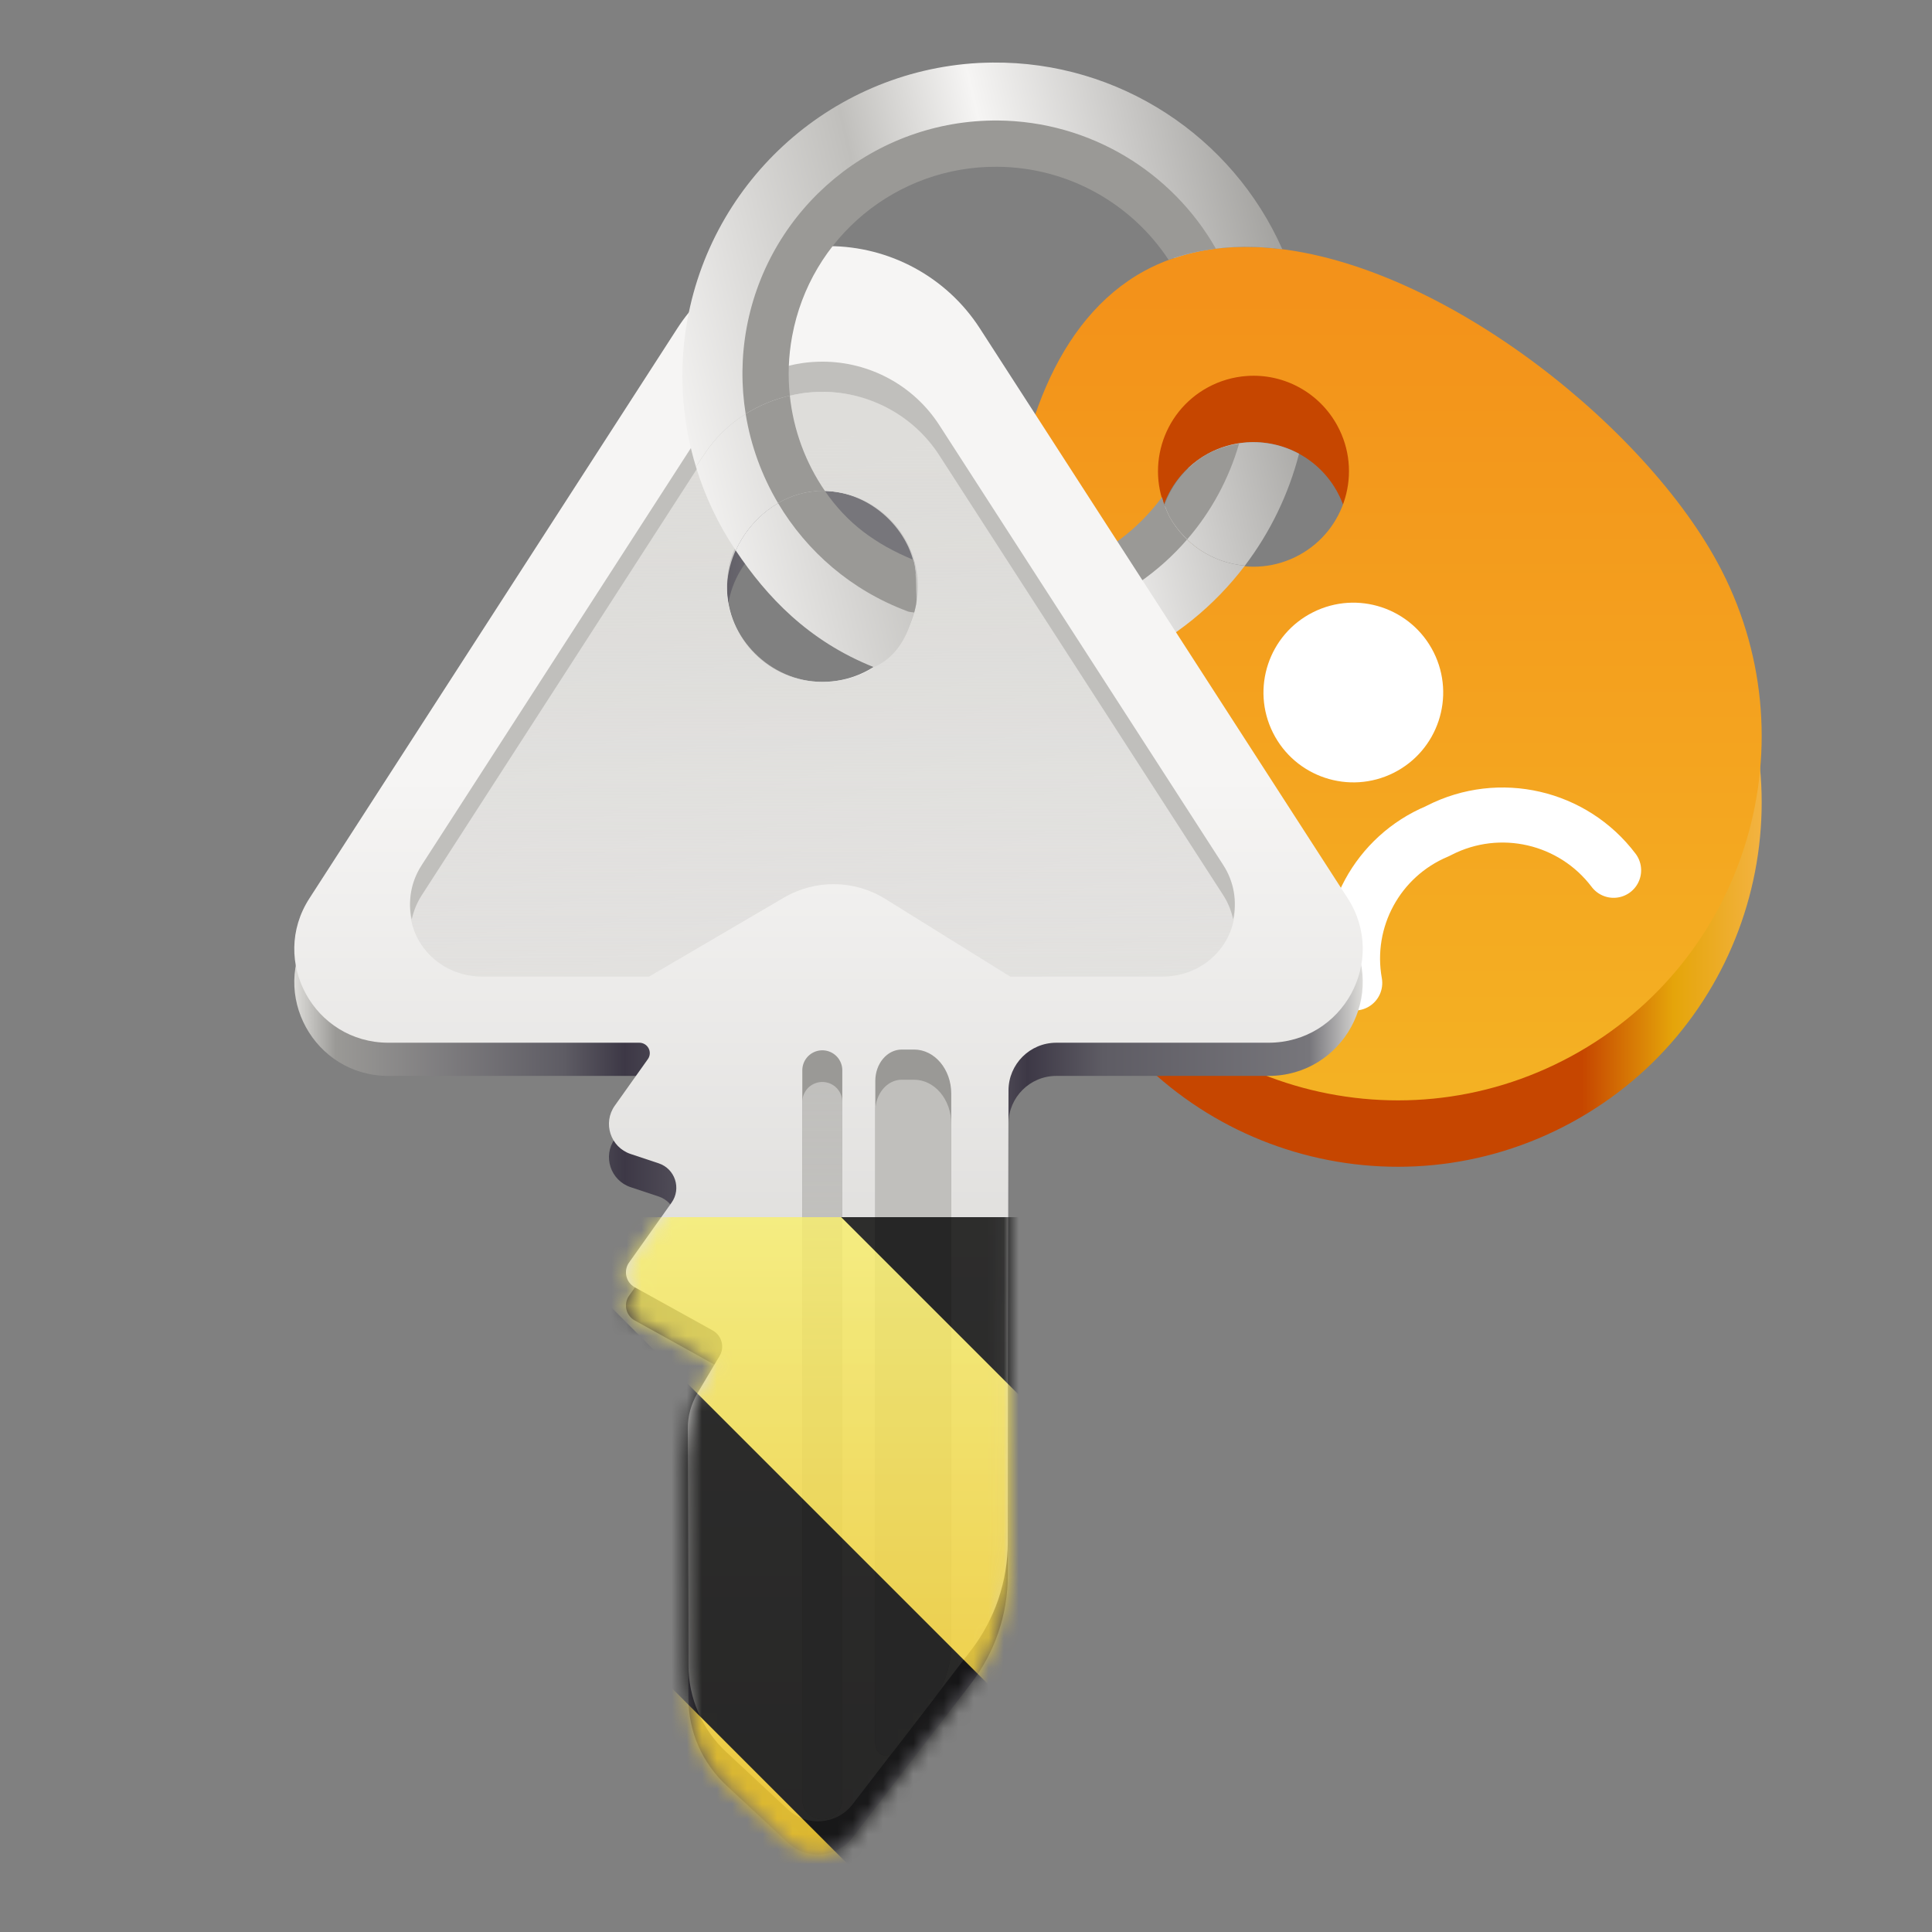 <?xml version="1.0" encoding="UTF-8"?>
<svg height="128px" viewBox="0 0 128 128" width="128px" xmlns="http://www.w3.org/2000/svg" xmlns:xlink="http://www.w3.org/1999/xlink">
    <rect x="0" y="0" width="128" height="128" fill="#808080" stroke="none"/>
    <filter id="a" height="100%" width="100%" x="0%" y="0%">
        <feColorMatrix color-interpolation-filters="sRGB" values="0 0 0 0 1 0 0 0 0 1 0 0 0 0 1 0 0 0 1 0"/>
    </filter>
    <linearGradient id="b" gradientUnits="userSpaceOnUse" x1="62.989" x2="121.577" y1="73.956" y2="73.956">
        <stop offset="0" stop-color="#ffbe6f"/>
        <stop offset="0.13" stop-color="#e5a50a"/>
        <stop offset="0.182" stop-color="#c64600"/>
        <stop offset="0.714" stop-color="#c64600"/>
        <stop offset="0.818" stop-color="#e5a50a"/>
        <stop offset="1" stop-color="#ffbe6f"/>
    </linearGradient>
    <linearGradient id="c" gradientUnits="userSpaceOnUse" x1="91.749" x2="91.749" y1="19.66" y2="129.292">
        <stop offset="0" stop-color="#f3921a"/>
        <stop offset="1" stop-color="#f6d32d"/>
    </linearGradient>
    <linearGradient id="d" gradientUnits="userSpaceOnUse" x1="43.966" x2="88.725" y1="34.488" y2="23.948">
        <stop offset="0" stop-color="#deddda"/>
        <stop offset="0.031" stop-color="#f6f5f4"/>
        <stop offset="0.383" stop-color="#c0bfbc"/>
        <stop offset="0.574" stop-color="#f6f5f4"/>
        <stop offset="1" stop-color="#9a9996"/>
    </linearGradient>
    <linearGradient id="e" gradientUnits="userSpaceOnUse" x1="19.495" x2="90.288" y1="70.688" y2="70.688">
        <stop offset="0" stop-color="#deddda"/>
        <stop offset="0.039" stop-color="#9a9996"/>
        <stop offset="0.253" stop-color="#5e5c64"/>
        <stop offset="0.309" stop-color="#3d3846"/>
        <stop offset="0.458" stop-color="#77767b"/>
        <stop offset="0.607" stop-color="#77767b"/>
        <stop offset="0.686" stop-color="#3d3846"/>
        <stop offset="0.757" stop-color="#5e5c64"/>
        <stop offset="0.95" stop-color="#77767b"/>
        <stop offset="1" stop-color="#deddda"/>
    </linearGradient>
    <linearGradient id="f" gradientUnits="userSpaceOnUse" x1="54.892" x2="54.892" y1="51.476" y2="127.703">
        <stop offset="0" stop-color="#f6f5f4"/>
        <stop offset="1" stop-color="#c0bfbc"/>
    </linearGradient>
    <linearGradient id="g" gradientTransform="matrix(1 0 0 0.951 -8 -12.321)" gradientUnits="userSpaceOnUse" x1="63.5" x2="63.946" y1="43.25" y2="97.001">
        <stop offset="0" stop-color="#deddda"/>
        <stop offset="1" stop-color="#c0bfbc" stop-opacity="0"/>
    </linearGradient>
    <linearGradient id="h" gradientUnits="userSpaceOnUse" x1="62.481" x2="62.481" y1="107.454" y2="14.971">
        <stop offset="0" stop-color="#c0bfbc"/>
        <stop offset="1" stop-color="#f6f5f4" stop-opacity="0"/>
    </linearGradient>
    <clipPath id="i">
        <rect height="128" width="128"/>
    </clipPath>
    <clipPath id="j">
        <rect height="128" width="128"/>
    </clipPath>
    <mask id="k">
        <g filter="url(#a)">
            <g clip-path="url(#j)" filter="url(#a)">
                <g clip-path="url(#i)">
                    <path d="m 83.129 20.766 c -2.625 -0.09 -5.105 0.387 -7.301 1.582 c -11.699 6.363 -10.781 30.656 -4.418 42.355 c 6.363 11.703 21.008 16.027 32.707 9.664 c 11.703 -6.363 16.027 -21.008 9.664 -32.707 c -5.168 -9.508 -19.27 -20.516 -30.652 -20.895 z m -0.523 8.543 c 2.469 -0.172 4.812 1.113 5.996 3.289 c 1.672 3.07 0.535 6.91 -2.535 8.578 c -3.066 1.668 -6.91 0.535 -8.578 -2.535 s -0.535 -6.91 2.535 -8.578 c 0.797 -0.434 1.676 -0.691 2.582 -0.754 z m 0 0" fill="url(#b)"/>
                    <path d="m 83.129 16.363 c -2.625 -0.086 -5.105 0.391 -7.301 1.582 c -11.699 6.367 -10.781 30.656 -4.418 42.359 c 6.363 11.699 21.008 16.027 32.707 9.664 c 11.703 -6.363 16.027 -21.008 9.664 -32.711 c -5.168 -9.504 -19.27 -20.512 -30.652 -20.895 z m -0.523 8.547 c 2.469 -0.176 4.812 1.109 5.996 3.289 c 1.672 3.066 0.535 6.91 -2.535 8.578 c -3.066 1.668 -6.91 0.531 -8.578 -2.535 c -1.668 -3.07 -0.535 -6.91 2.535 -8.578 c 0.797 -0.434 1.676 -0.691 2.582 -0.754 z m 0 0" fill="url(#c)"/>
                    <path d="m 94.984 43.215 c 1.473 2.938 0.285 6.516 -2.652 7.988 c -2.941 1.473 -6.516 0.285 -7.992 -2.652 c -1.473 -2.938 -0.285 -6.516 2.652 -7.988 c 2.941 -1.477 6.516 -0.289 7.992 2.652 z m 0 0" fill="#ffffff"/>
                    <path d="m 198.587 82.362 c 2.51 -8.497 10.581 -14.106 19.42 -13.503 l 0.361 0 c 9.237 -0.046 17.181 6.54 18.855 15.628" fill="none" stroke="#ffffff" stroke-linecap="round" stroke-linejoin="round" stroke-width="7.545" transform="matrix(0.432 -0.217 0.217 0.432 -13.908 72.638)"/>
                    <path d="m 82.477 37.477 c -2.098 -0.18 -3.969 -1.395 -4.988 -3.234 c -0.109 -0.238 -0.203 -0.48 -0.281 -0.73 c -1.359 1.777 -3.148 3.254 -5.301 4.25 c -1.656 0.762 -2.375 2.723 -1.613 4.379 c 0.766 1.656 2.727 2.379 4.379 1.613 c 3.164 -1.461 5.805 -3.645 7.805 -6.277 z m 0 0" fill="url(#d)"/>
                    <path d="m 78.656 35.734 c -0.461 -0.438 -0.855 -0.938 -1.168 -1.492 c -0.215 -0.414 -0.383 -0.852 -0.504 -1.305 c -1.574 2.129 -3.777 3.816 -6.434 4.758 c -0.797 0.281 -1.215 1.156 -0.93 1.953 c 0.281 0.797 1.156 1.215 1.953 0.934 c 2.824 -1 5.23 -2.703 7.082 -4.848 z m 0 0" fill="#9a9996"/>
                    <path d="m 54.926 18.504 c -0.57 0 -1.148 0.039 -1.727 0.121 c -3.418 0.492 -6.457 2.434 -8.324 5.328 l -24.379 37.77 c -2.664 4.129 0.309 9.559 5.234 9.559 h 16.629 c 0.258 0 0.496 0.145 0.613 0.375 c 0.121 0.23 0.102 0.508 -0.051 0.719 l -2.188 3.074 c -0.816 1.148 -0.289 2.758 1.047 3.203 l 1.855 0.617 c 1.094 0.363 1.523 1.676 0.855 2.613 l -2.812 3.961 c -0.387 0.547 -0.215 1.309 0.371 1.637 l 5.168 2.863 c 0.602 0.336 0.809 1.102 0.457 1.691 l -1.469 2.473 c -0.418 0.707 -0.641 1.516 -0.637 2.34 l 0.043 15.699 c 0.008 2.176 0.914 4.25 2.508 5.734 l 4.098 3.812 c 1.25 1.164 3.23 1 4.27 -0.355 l 7.84 -10.195 c 1.578 -2.051 2.438 -4.566 2.441 -7.152 l 0.047 -29.945 c 0.004 -1.75 1.422 -3.164 3.172 -3.164 h 14.051 c 4.938 0 7.918 -5.441 5.246 -9.578 l -24.367 -37.75 c -2.207 -3.418 -5.988 -5.438 -9.992 -5.449 z m -0.441 16.219 c 3.496 0 6.324 2.832 6.324 6.328 c 0 3.492 -2.828 6.324 -6.324 6.324 c -3.492 0 -6.324 -2.832 -6.324 -6.324 c 0 -3.496 2.832 -6.328 6.324 -6.328 z m 0 0" fill="url(#e)"/>
                    <path d="m 54.926 16.305 c -0.57 0 -1.148 0.039 -1.727 0.121 c -3.418 0.488 -6.457 2.434 -8.324 5.328 l -24.379 37.77 c -2.664 4.129 0.309 9.555 5.234 9.559 h 16.629 c 0.258 0 0.496 0.145 0.613 0.371 c 0.121 0.23 0.102 0.508 -0.051 0.719 l -2.188 3.078 c -0.816 1.148 -0.289 2.758 1.047 3.203 l 1.855 0.617 c 1.094 0.363 1.523 1.676 0.855 2.613 l -2.812 3.961 c -0.387 0.547 -0.215 1.309 0.371 1.637 l 5.168 2.863 c 0.602 0.336 0.809 1.102 0.457 1.691 l -1.469 2.473 c -0.418 0.707 -0.641 1.516 -0.637 2.34 l 0.043 15.695 c 0.008 2.176 0.914 4.254 2.508 5.734 l 4.098 3.816 c 1.25 1.16 3.23 0.996 4.27 -0.355 l 7.84 -10.195 c 1.578 -2.051 2.438 -4.566 2.441 -7.152 l 0.047 -29.945 c 0.004 -1.75 1.422 -3.164 3.172 -3.164 h 14.051 c 4.938 0 7.918 -5.441 5.246 -9.578 l -24.367 -37.75 c -2.207 -3.418 -5.988 -5.438 -9.992 -5.449 z m -0.441 16.219 c 3.496 0 6.324 2.832 6.324 6.324 c 0 3.496 -2.828 6.328 -6.324 6.328 c -3.492 0 -6.324 -2.832 -6.324 -6.328 c 0 -3.492 2.832 -6.324 6.324 -6.324 z m 0 0" fill="url(#f)"/>
                    <path d="m 62.48 135.207 v -48.297" fill="none" stroke="#9a9996" stroke-linecap="round" stroke-linejoin="round" stroke-width="2.65" transform="matrix(1 0 0 1 -8 -16)"/>
                    <path d="m 59.746 69.535 h 0.812 c 1.363 0 2.465 1.309 2.465 2.922 l -0.004 36.512 c 0 1.34 -0.422 2.629 -1.184 3.617 l -2.66 3.461 c -0.191 0.246 -0.488 0.328 -0.75 0.211 c -0.262 -0.121 -0.434 -0.422 -0.434 -0.754 v -43.891 c 0 -1.148 0.785 -2.078 1.754 -2.078 z m 0 0" fill="#9a9996"/>
                    <path d="m 59.746 71.535 h 0.812 c 1.363 0 2.465 1.309 2.465 2.922 l -0.004 34.523 c 0 1.336 -0.422 2.629 -1.184 3.613 l -2.66 3.453 c -0.188 0.246 -0.488 0.332 -0.75 0.211 c -0.262 -0.121 -0.434 -0.422 -0.434 -0.754 v -41.891 c 0 -1.148 0.785 -2.078 1.754 -2.078 z m 0 0" fill="#c0bfbc"/>
                    <path d="m 54.516 25.961 c -0.441 0 -0.887 0.027 -1.332 0.09 c -2.641 0.359 -4.984 1.785 -6.43 3.91 l -18.82 27.727 c -2.059 3.031 0.238 7.016 4.043 7.016 h 11.023 l 8.938 -5.234 c 2.082 -1.219 4.668 -1.188 6.715 0.086 l 8.281 5.148 h 10.059 c 3.812 0 6.113 -3.992 4.051 -7.027 l -18.812 -27.715 c -1.703 -2.512 -4.625 -3.992 -7.715 -4 z m -0.027 6.562 c 3.492 0 6.164 3.043 6.168 5.77 c -0.004 4.383 -2.676 6.883 -6.168 6.883 c -3.492 0 -6.324 -3.012 -6.324 -6.113 c 0 -3.32 2.832 -6.539 6.324 -6.539 z m 0 0" fill="url(#g)"/>
                    <path d="m 54.516 23.961 c -0.441 0 -0.887 0.027 -1.332 0.09 c -2.641 0.379 -4.984 1.879 -6.43 4.113 l -18.82 29.16 c -0.742 1.148 -0.91 2.426 -0.656 3.59 c 0.121 -0.539 0.328 -1.078 0.656 -1.59 l 18.82 -29.16 c 1.445 -2.234 3.789 -3.734 6.43 -4.113 c 0.445 -0.062 0.891 -0.09 1.332 -0.09 c 3.09 0.008 6.012 1.566 7.715 4.203 l 18.812 29.145 c 0.332 0.516 0.539 1.055 0.656 1.598 c 0.254 -1.168 0.086 -2.445 -0.656 -3.598 l -18.812 -29.145 c -1.703 -2.637 -4.625 -4.195 -7.715 -4.203 z m 0 0" fill="#c0bfbc"/>
                    <path d="m 86.066 30.062 c -1.059 -0.574 -2.262 -0.836 -3.461 -0.754 c -0.906 0.062 -1.785 0.32 -2.582 0.754 c -0.461 0.254 -0.891 0.566 -1.273 0.926 c -0.422 0.891 -0.938 1.738 -1.543 2.523 c 0.078 0.25 0.172 0.492 0.281 0.73 c 1.02 1.84 2.891 3.055 4.988 3.234 c 1.676 -2.207 2.898 -4.73 3.59 -7.414 z m 0 0" fill="url(#d)"/>
                    <path d="m 54.043 32.551 c -2.363 0.188 -4.359 1.828 -5.301 3.918 c 2.051 3.059 4.797 5.996 9.156 7.734 c 2.168 -0.949 2.879 -3.562 2.883 -5.988 c -0.004 -0.051 -0.008 -0.102 -0.012 -0.152 c -2.844 -1.121 -5.16 -3.074 -6.727 -5.512 z m 0 0" fill="url(#d)"/>
                    <path d="m 51.887 26.328 c -2.102 0.59 -3.93 1.863 -5.133 3.633 l -0.648 0.957 c 0.602 1.977 1.492 3.848 2.637 5.551 c 0.941 -2.09 2.938 -3.73 5.301 -3.918 c -1.188 -1.852 -1.934 -3.977 -2.156 -6.223 z m 0 0" fill="url(#d)"/>
                    <path d="m 65.766 4.145 c -0.309 0.004 -0.621 0.012 -0.93 0.027 c -9.926 0.543 -18.105 8.098 -19.441 17.945 c -0.41 3.031 -0.137 6.02 0.711 8.801 l 0.648 -0.957 c 1.203 -1.77 3.031 -3.043 5.133 -3.633 c -0.109 -1.086 -0.105 -2.199 0.047 -3.324 c 0.914 -6.754 6.457 -11.867 13.262 -12.238 c 5.156 -0.281 9.883 2.227 12.59 6.336 c 1.676 -0.566 3.473 -0.801 5.348 -0.738 c 0.598 0.02 1.211 0.074 1.824 0.152 c -3.312 -7.492 -10.844 -12.453 -19.191 -12.371 z m 0 0" fill="url(#d)"/>
                    <path d="m 82.09 29.398 c -0.723 0.102 -1.422 0.324 -2.066 0.664 c -1.336 0.742 -2.355 1.945 -2.871 3.383 c 0.094 0.273 0.207 0.539 0.336 0.797 c 0.312 0.555 0.707 1.055 1.168 1.492 c 1.586 -1.836 2.758 -4 3.434 -6.336 z m 0 0" fill="#9a9996"/>
                    <path d="m 54.656 32.531 c -0.055 0 -0.109 -0.008 -0.168 -0.008 c -1.062 0 -2.062 0.301 -2.941 0.809 c 1.902 3.203 4.859 5.781 8.562 7.16 c 0.07 0.051 0.395 0.078 0.461 0.086 c 0.234 -0.879 0.129 -0.793 0.129 -1.785 c 0 -0.543 -0.078 -1.48 -0.215 -1.715 c -2.512 -1.043 -4.367 -2.418 -5.828 -4.547 z m 0 0" fill="#9a9996"/>
                    <path d="m 52.328 26.211 c -1.051 0.242 -2.039 0.656 -2.926 1.215 c 0.34 2.098 1.074 4.102 2.145 5.906 c 0.879 -0.508 1.879 -0.809 2.941 -0.809 c 0.059 0 0.113 0.008 0.168 0.008 c -1.277 -1.859 -2.09 -4.031 -2.328 -6.32 z m 0 0" fill="#9a9996"/>
                    <path d="m 66.102 7.984 c -8.133 -0.062 -15.16 5.738 -16.637 13.738 c -0.355 1.93 -0.359 3.852 -0.062 5.703 c 0.887 -0.559 1.875 -0.973 2.926 -1.215 c -0.137 -1.285 -0.094 -2.605 0.152 -3.934 c 1.207 -6.555 6.93 -11.281 13.598 -11.227 c 4.703 0.035 8.898 2.449 11.348 6.172 c 1 -0.371 2.047 -0.613 3.129 -0.746 c -2.891 -5.078 -8.332 -8.441 -14.453 -8.492 z m 0 0" fill="#9a9996"/>
                    <path d="m 62.48 135.207 v -46.199" fill="none" stroke="url(#h)" stroke-linecap="round" stroke-linejoin="round" stroke-width="2.65" transform="matrix(1 0 0 1 -8 -16)"/>
                </g>
            </g>
        </g>
    </mask>
    <mask id="l">
        <g filter="url(#a)">
            <rect fill-opacity="0.8" height="184.32" width="184.32" x="-28.16" y="-28.16"/>
        </g>
    </mask>
    <linearGradient id="m" gradientTransform="matrix(0 0.37 -0.985 0 295.385 -30.36)" gradientUnits="userSpaceOnUse" x1="300" x2="428" y1="235" y2="235">
        <stop offset="0" stop-color="#f9f06b"/>
        <stop offset="1" stop-color="#f5c211"/>
    </linearGradient>
    <clipPath id="n">
        <rect height="128" width="128"/>
    </clipPath>
    <clipPath id="o">
        <rect height="128" width="128"/>
    </clipPath>
    <path d="m 83.129 20.766 c -2.625 -0.09 -5.105 0.387 -7.301 1.582 c -11.699 6.363 -10.781 30.656 -4.418 42.355 c 6.363 11.703 21.008 16.027 32.707 9.664 c 11.703 -6.363 16.027 -21.008 9.664 -32.707 c -5.168 -9.508 -19.27 -20.516 -30.652 -20.895 z m -0.523 8.543 c 2.469 -0.172 4.812 1.113 5.996 3.289 c 1.672 3.07 0.535 6.91 -2.535 8.578 c -3.066 1.668 -6.91 0.535 -8.578 -2.535 s -0.535 -6.91 2.535 -8.578 c 0.797 -0.434 1.676 -0.691 2.582 -0.754 z m 0 0" fill="url(#b)"/>
    <path d="m 83.129 16.363 c -2.625 -0.086 -5.105 0.391 -7.301 1.582 c -11.699 6.367 -10.781 30.656 -4.418 42.359 c 6.363 11.699 21.008 16.027 32.707 9.664 c 11.703 -6.363 16.027 -21.008 9.664 -32.711 c -5.168 -9.504 -19.27 -20.512 -30.652 -20.895 z m -0.523 8.547 c 2.469 -0.176 4.812 1.109 5.996 3.289 c 1.672 3.066 0.535 6.91 -2.535 8.578 c -3.066 1.668 -6.91 0.531 -8.578 -2.535 c -1.668 -3.07 -0.535 -6.91 2.535 -8.578 c 0.797 -0.434 1.676 -0.691 2.582 -0.754 z m 0 0" fill="url(#c)"/>
    <path d="m 94.984 43.215 c 1.473 2.938 0.285 6.516 -2.652 7.988 c -2.941 1.473 -6.516 0.285 -7.992 -2.652 c -1.473 -2.938 -0.285 -6.516 2.652 -7.988 c 2.941 -1.477 6.516 -0.289 7.992 2.652 z m 0 0" fill="#ffffff"/>
    <path d="m 198.587 82.362 c 2.51 -8.497 10.581 -14.106 19.42 -13.503 l 0.361 0 c 9.237 -0.046 17.181 6.54 18.855 15.628" fill="none" stroke="#ffffff" stroke-linecap="round" stroke-linejoin="round" stroke-width="7.545" transform="matrix(0.432 -0.217 0.217 0.432 -13.908 72.638)"/>
    <path d="m 82.477 37.477 c -2.098 -0.18 -3.969 -1.395 -4.988 -3.234 c -0.109 -0.238 -0.203 -0.48 -0.281 -0.73 c -1.359 1.777 -3.148 3.254 -5.301 4.25 c -1.656 0.762 -2.375 2.723 -1.613 4.379 c 0.766 1.656 2.727 2.379 4.379 1.613 c 3.164 -1.461 5.805 -3.645 7.805 -6.277 z m 0 0" fill="url(#d)"/>
    <path d="m 78.656 35.734 c -0.461 -0.438 -0.855 -0.938 -1.168 -1.492 c -0.215 -0.414 -0.383 -0.852 -0.504 -1.305 c -1.574 2.129 -3.777 3.816 -6.434 4.758 c -0.797 0.281 -1.215 1.156 -0.93 1.953 c 0.281 0.797 1.156 1.215 1.953 0.934 c 2.824 -1 5.23 -2.703 7.082 -4.848 z m 0 0" fill="#9a9996"/>
    <path d="m 54.926 18.504 c -0.57 0 -1.148 0.039 -1.727 0.121 c -3.418 0.492 -6.457 2.434 -8.324 5.328 l -24.379 37.77 c -2.664 4.129 0.309 9.559 5.234 9.559 h 16.629 c 0.258 0 0.496 0.145 0.613 0.375 c 0.121 0.23 0.102 0.508 -0.051 0.719 l -2.188 3.074 c -0.816 1.148 -0.289 2.758 1.047 3.203 l 1.855 0.617 c 1.094 0.363 1.523 1.676 0.855 2.613 l -2.812 3.961 c -0.387 0.547 -0.215 1.309 0.371 1.637 l 5.168 2.863 c 0.602 0.336 0.809 1.102 0.457 1.691 l -1.469 2.473 c -0.418 0.707 -0.641 1.516 -0.637 2.34 l 0.043 15.699 c 0.008 2.176 0.914 4.25 2.508 5.734 l 4.098 3.812 c 1.25 1.164 3.23 1 4.27 -0.355 l 7.84 -10.195 c 1.578 -2.051 2.438 -4.566 2.441 -7.152 l 0.047 -29.945 c 0.004 -1.75 1.422 -3.164 3.172 -3.164 h 14.051 c 4.938 0 7.918 -5.441 5.246 -9.578 l -24.367 -37.75 c -2.207 -3.418 -5.988 -5.438 -9.992 -5.449 z m -0.441 16.219 c 3.496 0 6.324 2.832 6.324 6.328 c 0 3.492 -2.828 6.324 -6.324 6.324 c -3.492 0 -6.324 -2.832 -6.324 -6.324 c 0 -3.496 2.832 -6.328 6.324 -6.328 z m 0 0" fill="url(#e)"/>
    <path d="m 54.926 16.305 c -0.57 0 -1.148 0.039 -1.727 0.121 c -3.418 0.488 -6.457 2.434 -8.324 5.328 l -24.379 37.77 c -2.664 4.129 0.309 9.555 5.234 9.559 h 16.629 c 0.258 0 0.496 0.145 0.613 0.371 c 0.121 0.23 0.102 0.508 -0.051 0.719 l -2.188 3.078 c -0.816 1.148 -0.289 2.758 1.047 3.203 l 1.855 0.617 c 1.094 0.363 1.523 1.676 0.855 2.613 l -2.812 3.961 c -0.387 0.547 -0.215 1.309 0.371 1.637 l 5.168 2.863 c 0.602 0.336 0.809 1.102 0.457 1.691 l -1.469 2.473 c -0.418 0.707 -0.641 1.516 -0.637 2.34 l 0.043 15.695 c 0.008 2.176 0.914 4.254 2.508 5.734 l 4.098 3.816 c 1.25 1.16 3.23 0.996 4.27 -0.355 l 7.84 -10.195 c 1.578 -2.051 2.438 -4.566 2.441 -7.152 l 0.047 -29.945 c 0.004 -1.75 1.422 -3.164 3.172 -3.164 h 14.051 c 4.938 0 7.918 -5.441 5.246 -9.578 l -24.367 -37.75 c -2.207 -3.418 -5.988 -5.438 -9.992 -5.449 z m -0.441 16.219 c 3.496 0 6.324 2.832 6.324 6.324 c 0 3.496 -2.828 6.328 -6.324 6.328 c -3.492 0 -6.324 -2.832 -6.324 -6.328 c 0 -3.492 2.832 -6.324 6.324 -6.324 z m 0 0" fill="url(#f)"/>
    <path d="m 54.48 119.207 v -48.297" fill="none" stroke="#9a9996" stroke-linecap="round" stroke-linejoin="round" stroke-width="2.65"/>
    <path d="m 59.746 69.535 h 0.812 c 1.363 0 2.465 1.309 2.465 2.922 l -0.004 36.512 c 0 1.34 -0.422 2.629 -1.184 3.617 l -2.66 3.461 c -0.191 0.246 -0.488 0.328 -0.75 0.211 c -0.262 -0.121 -0.434 -0.422 -0.434 -0.754 v -43.891 c 0 -1.148 0.785 -2.078 1.754 -2.078 z m 0 0" fill="#9a9996"/>
    <path d="m 59.746 71.535 h 0.812 c 1.363 0 2.465 1.309 2.465 2.922 l -0.004 34.523 c 0 1.336 -0.422 2.629 -1.184 3.613 l -2.66 3.453 c -0.188 0.246 -0.488 0.332 -0.75 0.211 c -0.262 -0.121 -0.434 -0.422 -0.434 -0.754 v -41.891 c 0 -1.148 0.785 -2.078 1.754 -2.078 z m 0 0" fill="#c0bfbc"/>
    <path d="m 54.516 25.961 c -0.441 0 -0.887 0.027 -1.332 0.09 c -2.641 0.359 -4.984 1.785 -6.43 3.91 l -18.82 27.727 c -2.059 3.031 0.238 7.016 4.043 7.016 h 11.023 l 8.938 -5.234 c 2.082 -1.219 4.668 -1.188 6.715 0.086 l 8.281 5.148 h 10.059 c 3.812 0 6.113 -3.992 4.051 -7.027 l -18.812 -27.715 c -1.703 -2.512 -4.625 -3.992 -7.715 -4 z m -0.027 6.562 c 3.492 0 6.164 3.043 6.168 5.77 c -0.004 4.383 -2.676 6.883 -6.168 6.883 c -3.492 0 -6.324 -3.012 -6.324 -6.113 c 0 -3.32 2.832 -6.539 6.324 -6.539 z m 0 0" fill="url(#g)"/>
    <path d="m 54.516 23.961 c -0.441 0 -0.887 0.027 -1.332 0.09 c -2.641 0.379 -4.984 1.879 -6.43 4.113 l -18.82 29.16 c -0.742 1.148 -0.91 2.426 -0.656 3.59 c 0.121 -0.539 0.328 -1.078 0.656 -1.59 l 18.82 -29.16 c 1.445 -2.234 3.789 -3.734 6.43 -4.113 c 0.445 -0.062 0.891 -0.09 1.332 -0.09 c 3.09 0.008 6.012 1.566 7.715 4.203 l 18.812 29.145 c 0.332 0.516 0.539 1.055 0.656 1.598 c 0.254 -1.168 0.086 -2.445 -0.656 -3.598 l -18.812 -29.145 c -1.703 -2.637 -4.625 -4.195 -7.715 -4.203 z m 0 0" fill="#c0bfbc"/>
    <g fill="url(#d)">
        <path d="m 86.066 30.062 c -1.059 -0.574 -2.262 -0.836 -3.461 -0.754 c -0.906 0.062 -1.785 0.32 -2.582 0.754 c -0.461 0.254 -0.891 0.566 -1.273 0.926 c -0.422 0.891 -0.938 1.738 -1.543 2.523 c 0.078 0.25 0.172 0.492 0.281 0.73 c 1.02 1.84 2.891 3.055 4.988 3.234 c 1.676 -2.207 2.898 -4.73 3.59 -7.414 z m 0 0"/>
        <path d="m 54.043 32.551 c -2.363 0.188 -4.359 1.828 -5.301 3.918 c 2.051 3.059 4.797 5.996 9.156 7.734 c 2.168 -0.949 2.879 -3.562 2.883 -5.988 c -0.004 -0.051 -0.008 -0.102 -0.012 -0.152 c -2.844 -1.121 -5.16 -3.074 -6.727 -5.512 z m 0 0"/>
        <path d="m 51.887 26.328 c -2.102 0.59 -3.93 1.863 -5.133 3.633 l -0.648 0.957 c 0.602 1.977 1.492 3.848 2.637 5.551 c 0.941 -2.09 2.938 -3.73 5.301 -3.918 c -1.188 -1.852 -1.934 -3.977 -2.156 -6.223 z m 0 0"/>
        <path d="m 65.766 4.145 c -0.309 0.004 -0.621 0.012 -0.93 0.027 c -9.926 0.543 -18.105 8.098 -19.441 17.945 c -0.41 3.031 -0.137 6.02 0.711 8.801 l 0.648 -0.957 c 1.203 -1.77 3.031 -3.043 5.133 -3.633 c -0.109 -1.086 -0.105 -2.199 0.047 -3.324 c 0.914 -6.754 6.457 -11.867 13.262 -12.238 c 5.156 -0.281 9.883 2.227 12.59 6.336 c 1.676 -0.566 3.473 -0.801 5.348 -0.738 c 0.598 0.02 1.211 0.074 1.824 0.152 c -3.312 -7.492 -10.844 -12.453 -19.191 -12.371 z m 0 0"/>
    </g>
    <path d="m 82.09 29.398 c -0.723 0.102 -1.422 0.324 -2.066 0.664 c -1.336 0.742 -2.355 1.945 -2.871 3.383 c 0.094 0.273 0.207 0.539 0.336 0.797 c 0.312 0.555 0.707 1.055 1.168 1.492 c 1.586 -1.836 2.758 -4 3.434 -6.336 z m 0 0" fill="#9a9996"/>
    <path d="m 54.656 32.531 c -0.055 0 -0.109 -0.008 -0.168 -0.008 c -1.062 0 -2.062 0.301 -2.941 0.809 c 1.902 3.203 4.859 5.781 8.562 7.16 c 0.07 0.051 0.395 0.078 0.461 0.086 c 0.234 -0.879 0.129 -0.793 0.129 -1.785 c 0 -0.543 -0.078 -1.48 -0.215 -1.715 c -2.512 -1.043 -4.367 -2.418 -5.828 -4.547 z m 0 0" fill="#9a9996"/>
    <path d="m 52.328 26.211 c -1.051 0.242 -2.039 0.656 -2.926 1.215 c 0.34 2.098 1.074 4.102 2.145 5.906 c 0.879 -0.508 1.879 -0.809 2.941 -0.809 c 0.059 0 0.113 0.008 0.168 0.008 c -1.277 -1.859 -2.09 -4.031 -2.328 -6.32 z m 0 0" fill="#9a9996"/>
    <path d="m 66.102 7.984 c -8.133 -0.062 -15.16 5.738 -16.637 13.738 c -0.355 1.93 -0.359 3.852 -0.062 5.703 c 0.887 -0.559 1.875 -0.973 2.926 -1.215 c -0.137 -1.285 -0.094 -2.605 0.152 -3.934 c 1.207 -6.555 6.93 -11.281 13.598 -11.227 c 4.703 0.035 8.898 2.449 11.348 6.172 c 1 -0.371 2.047 -0.613 3.129 -0.746 c -2.891 -5.078 -8.332 -8.441 -14.453 -8.492 z m 0 0" fill="#9a9996"/>
    <path d="m 62.48 135.207 v -46.199" fill="none" stroke="url(#h)" stroke-linecap="round" stroke-linejoin="round" stroke-width="2.65" transform="matrix(1 0 0 1 -8 -16)"/>
    <g mask="url(#k)">
        <g clip-path="url(#o)">
            <g mask="url(#l)">
                <g clip-path="url(#n)">
                    <path d="m 128 80.641 v 47.359 h -128 v -47.359 z m 0 0" fill="url(#m)"/>
                    <path d="m 13.309 80.641 l 47.355 47.359 h 21.215 l -47.359 -47.359 z m 42.422 0 l 47.363 47.359 h 21.215 l -47.363 -47.359 z m 42.43 0 l 29.84 29.84 v -21.211 l -8.629 -8.629 z m -98.16 7.906 v 21.215 l 18.238 18.238 h 21.215 z m 0 0"/>
                </g>
            </g>
        </g>
    </g>
</svg>
